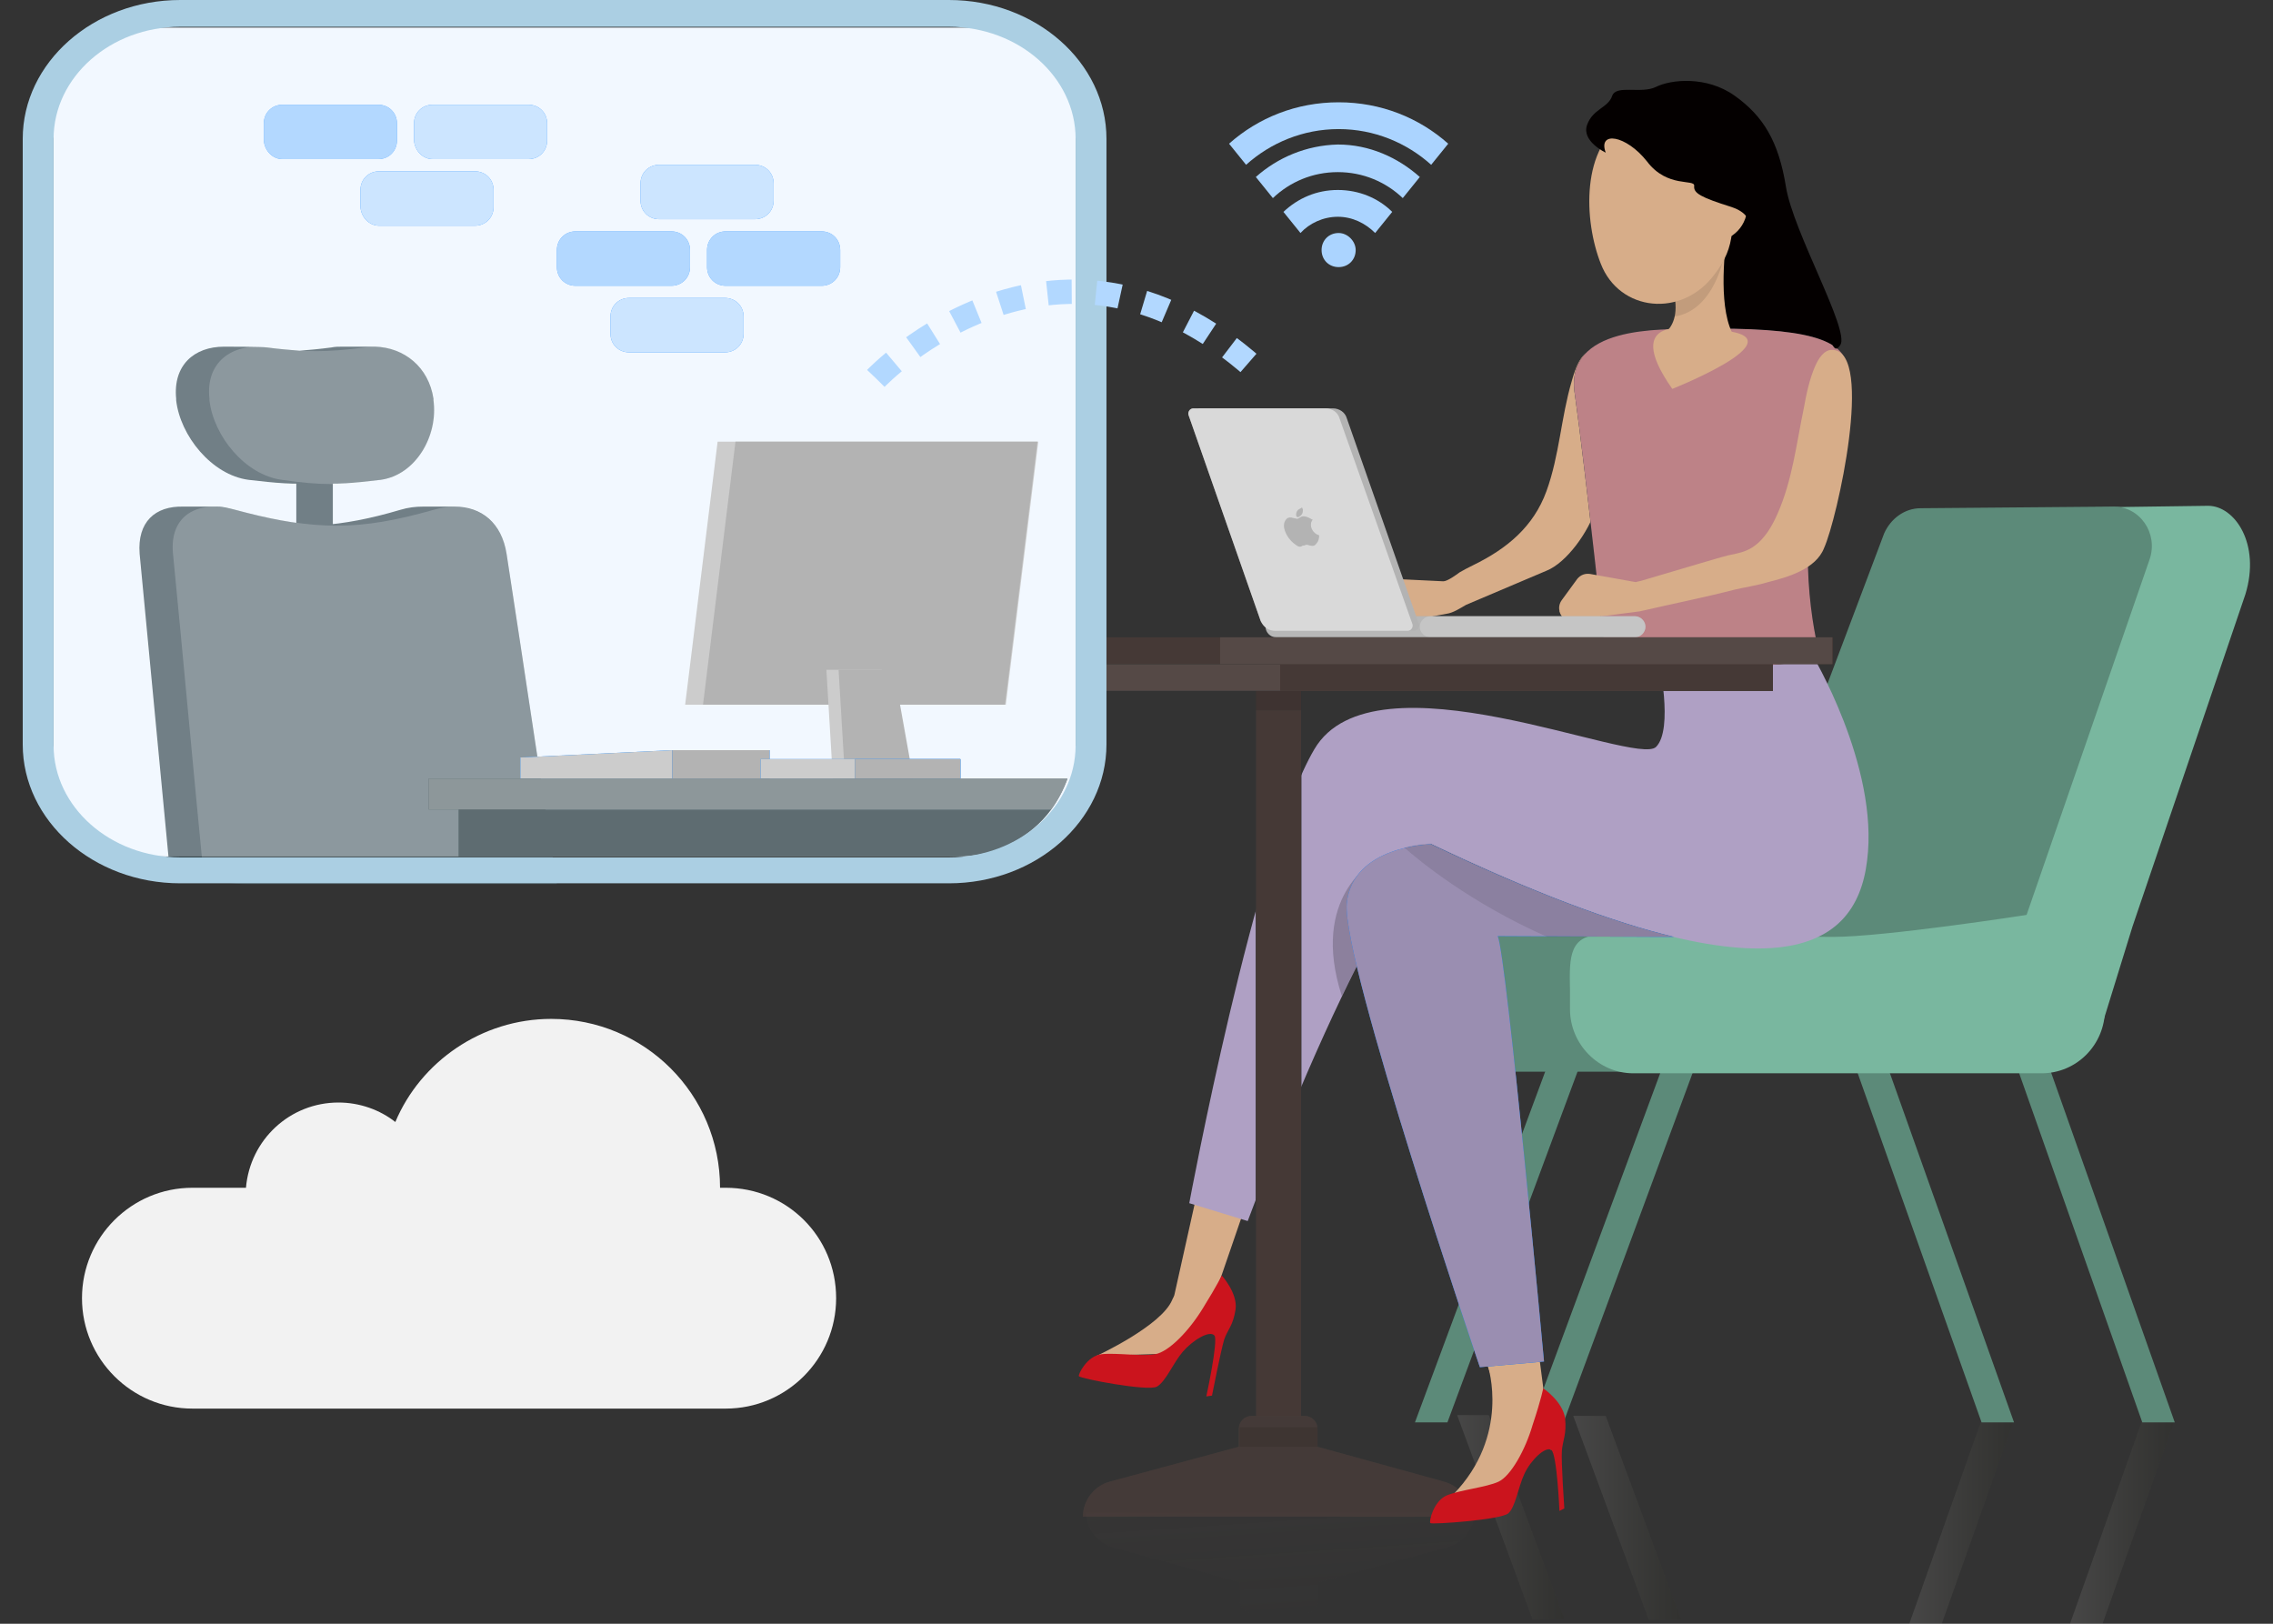 <?xml version="1.0" encoding="utf-8"?>
<!-- Generator: Adobe Illustrator 25.3.1, SVG Export Plug-In . SVG Version: 6.00 Build 0)  -->
<svg version="1.1" id="圖層_1" xmlns="http://www.w3.org/2000/svg" xmlns:xlink="http://www.w3.org/1999/xlink" x="0px" y="0px"
	 viewBox="0 0 280 200" style="enable-background:new 0 0 280 200;" xml:space="preserve">
<rect x="0" y="0" width="280" height="200" fill="#333333" stroke="none"/>
<style type="text/css">
	.st0{fill:#F2F2F2;}
	.st1{opacity:0.11;fill:url(#SVGID_1_);enable-background:new    ;}
	.st2{opacity:0.11;fill:url(#SVGID_2_);enable-background:new    ;}
	.st3{opacity:0.11;fill:url(#SVGID_3_);enable-background:new    ;}
	.st4{opacity:0.11;fill:url(#SVGID_4_);enable-background:new    ;}
	.st5{fill:#5C8A79;}
	.st6{fill:#79B79F;}
	.st7{fill:#040000;}
	.st8{fill:#D7AD89;}
	.st9{fill:#AFA0C4;}
	.st10{opacity:0.2;enable-background:new    ;}
	.st11{fill:#007CFF;}
	.st12{fill:#9A8EB1;}
	.st13{opacity:0.1;enable-background:new    ;}
	.st14{fill:#1A2E35;}
	.st15{fill:#BD8287;}
	.st16{fill:#CB141D;}
	.st17{fill:#999999;}
	.st18{opacity:0.3;fill:#FFFFFF;enable-background:new    ;}
	.st19{opacity:0.2;fill:#FFFFFF;enable-background:new    ;}
	.st20{fill:#B3B3B3;}
	.st21{opacity:0.5;fill:#FFFFFF;enable-background:new    ;}
	.st22{fill:#453936;}
	.st23{fill:#554946;}
	.st24{opacity:0.26;}
	.st25{fill:url(#SVGID_5_);}
	.st26{fill:#F2F8FF;}
	.st27{opacity:0.6;}
	.st28{fill:#CCCCCC;}
	.st29{opacity:0.7;fill:#FFFFFF;enable-background:new    ;}
	.st30{opacity:0.8;fill:#FFFFFF;enable-background:new    ;}
	.st31{fill:#ABCFE3;}
	.st32{fill:none;stroke:#B2D8FF;stroke-width:3;stroke-miterlimit:10;stroke-dasharray:3,3;}
	.st33{fill:#ABD4FF;}
</style>
<g>
	<path class="st0" d="M89.4,146.3h-0.7c0-11.5-9.3-20.8-20.8-20.8c-8.6,0-16.1,5.3-19.2,12.7c-1.9-1.5-4.4-2.4-7-2.4
		c-6,0-10.9,4.6-11.4,10.5h-6.6c-7.5,0-13.6,6.1-13.6,13.6c0,7.5,6.1,13.6,13.6,13.6h65.7c7.5,0,13.6-6.1,13.6-13.6
		C103,152.3,96.9,146.3,89.4,146.3z"/>
	
		<linearGradient id="SVGID_1_" gradientUnits="userSpaceOnUse" x1="267.903" y1="14.566" x2="255.048" y2="14.566" gradientTransform="matrix(1 0 0 -1 0 202)">
		<stop  offset="8.000000e-08" style="stop-color:#2B2D1A"/>
		<stop  offset="0.146" style="stop-color:#424332"/>
		<stop  offset="0.455" style="stop-color:#7C7C6F"/>
		<stop  offset="0.898" style="stop-color:#D8D5D1"/>
		<stop  offset="1" style="stop-color:#EEEBE8"/>
	</linearGradient>
	<path class="st1" d="M255,200l8.9-25.1h4L259,200"/>
	
		<linearGradient id="SVGID_2_" gradientUnits="userSpaceOnUse" x1="248.087" y1="14.566" x2="235.18" y2="14.566" gradientTransform="matrix(1 0 0 -1 0 202)">
		<stop  offset="8.000000e-08" style="stop-color:#2B2D1A"/>
		<stop  offset="0.146" style="stop-color:#424332"/>
		<stop  offset="0.455" style="stop-color:#7C7C6F"/>
		<stop  offset="0.898" style="stop-color:#D8D5D1"/>
		<stop  offset="1" style="stop-color:#EEEBE8"/>
	</linearGradient>
	<path class="st2" d="M235.2,200l8.9-25.1h4l-8.9,25.1"/>
	
		<linearGradient id="SVGID_3_" gradientUnits="userSpaceOnUse" x1="207.117" y1="15.065" x2="193.839" y2="15.065" gradientTransform="matrix(1 0 0 -1 0 202)">
		<stop  offset="8.000000e-08" style="stop-color:#2B2D1A"/>
		<stop  offset="0.146" style="stop-color:#424332"/>
		<stop  offset="0.455" style="stop-color:#7C7C6F"/>
		<stop  offset="0.898" style="stop-color:#D8D5D1"/>
		<stop  offset="1" style="stop-color:#EEEBE8"/>
	</linearGradient>
	<path class="st3" d="M203.1,199.5l-9.3-25.1h4l9.3,25.1"/>
	
		<linearGradient id="SVGID_4_" gradientUnits="userSpaceOnUse" x1="192.792" y1="15.074" x2="179.498" y2="15.074" gradientTransform="matrix(1 0 0 -1 0 202)">
		<stop  offset="8.000000e-08" style="stop-color:#2B2D1A"/>
		<stop  offset="0.146" style="stop-color:#424332"/>
		<stop  offset="0.455" style="stop-color:#7C7C6F"/>
		<stop  offset="0.898" style="stop-color:#D8D5D1"/>
		<stop  offset="1" style="stop-color:#EEEBE8"/>
	</linearGradient>
	<path class="st4" d="M188.8,199.5l-9.3-25.2l3.9,0l9.3,25.1"/>
	<path class="st5" d="M263.9,175.2l-18.2-51.6l3.5-1.3l18.7,52.9H263.9z"/>
	<path class="st5" d="M244.1,175.2l-18.2-51.3l3.5-1.3l18.7,52.6H244.1z"/>
	<path class="st5" d="M174.3,175.2l19.2-51.7l3.5,1.3l-18.7,50.4L174.3,175.2z"/>
	<path class="st5" d="M180.9,114.1h54.4c2.5,0,4.6,2.1,4.6,4.6v8.7c0,2.5-2.1,4.6-4.6,4.6h-54.4c-2.5,0-4.6-2.1-4.6-4.6v-8.7
		C176.2,116.2,178.3,114.1,180.9,114.1z"/>
	<path class="st5" d="M188.6,175.2l19.2-51.9l3.5,1.3l-18.7,50.6H188.6z"/>
	<path class="st6" d="M220.7,115.6h7l18.1-49.9c0.7-1.9,2.5-3.1,4.5-3.1l21.7-0.3c3.3,0,6.5,4.7,4.6,10.9l-13.9,40.9h0l-3.8,12.3
		l-40.8,0.4L220.7,115.6z"/>
	<path class="st5" d="M213.1,116.1l35.4-0.1l16.3-47.1c1.1-3.2-1.2-6.6-4.6-6.5l-23.6,0.2c-2,0-3.7,1.3-4.5,3.1L213.1,116.1z"/>
	<path class="st6" d="M197.6,115.1c0,0,22,0.3,28.2,0.3c6.4,0,23.8-2.7,23.8-2.7c4.3,0,9.7,4.9,9.7,9.3v2.3c0,4.4-3.5,7.9-7.8,7.9
		h-50.3c-4.3,0-7.8-3.6-7.8-7.9v-2.3C193.3,117.7,193.3,115.1,197.6,115.1z"/>
	<path class="st7" d="M214.2,23.7l-3.6,10.2l3.2,8.4l11.8,1.6l0.6-1.7l-7-11.3L214.2,23.7z"/>
	<path class="st8" d="M135.1,167c0,0,8-3.7,9.3-6.9c1.3-3.2,6.2,0.5,6.2,0.5l-5.3,6.1L135.1,167z"/>
	<path class="st8" d="M154.5,145.4l-5.4,15.7l-4.5-1.3l3.7-16.6L154.5,145.4z"/>
	<path class="st8" d="M189.3,164.7l1.8,13.9l-5.9-4.5l-2.9-8.8L189.3,164.7z"/>
	<path class="st9" d="M223.1,80.4c0,0,8.4,13.9,6.9,25.6c-1.4,11.6-12.2,17.8-53.7-2c0,0-8.5,8.8-22.6,46.4l-7.2-2.2
		c0,0,8.1-43.5,15.4-55.9c7.3-12.5,39.6,2.2,42.1-0.3c2.2-2.2,0.3-10.8,0.3-10.8L223.1,80.4z"/>
	<path class="st10" d="M171.6,107.8l-2.3-1.7c0,0-8,4.3-4,16.6c2.9-6,5.3-10.3,7.1-13.2L171.6,107.8z"/>
	<path class="st11" d="M206.2,115.4c-7.5-1.8-17.3-5.4-29.9-11.4c0,0-9.7,0.1-10.4,7.3c-0.6,7.2,16.4,57.1,16.4,57.1l7.9-0.7
		c0,0-4.6-49.8-5.7-52.4L206.2,115.4L206.2,115.4z"/>
	<path class="st12" d="M206.2,115.4c-7.5-1.8-17.3-5.4-29.9-11.4c0,0-9.7,0.1-10.4,7.3c-0.6,7.2,16.4,57.1,16.4,57.1l7.9-0.7
		c0,0-4.6-49.8-5.7-52.4L206.2,115.4L206.2,115.4z"/>
	<path class="st13" d="M176.3,103.9c0,0-1.5,0-3.3,0.5c1.8,1.6,8.1,6.8,17.6,11h15.7C198.7,113.6,188.9,109.9,176.3,103.9z"/>
	<path class="st8" d="M196.5,43.1c-1.8,0-2.5,2.5-2.9,3.9c-1.3,4.4-1.5,9.1-3.1,13.5c-1.6,4.4-4.9,7.1-9,9.1
		c-0.6,0.3-1.2,0.6-1.7,0.9c-0.4,0.3-1.5,1.1-2,1.1l-6.2-0.3c-0.6,0-1.1,0.2-1.4,0.7l-1.8,2.8c-0.2,0.4-0.3,0.9-0.2,1.3l0,0.1
		c0.2,0.8,1.1,1.2,1.9,1.1l2.7-0.7l5.4-1c0.8-0.1,1.7-0.7,2.4-1.1c3.3-1.4,6.6-2.8,9.9-4.2c2.5-1,5.2-4.8,6.1-7.7
		C197.9,58.9,201.5,43.2,196.5,43.1z"/>
	<path class="st14" d="M197.9,82c0,0,12.8,1.2,26.4-0.8c0,0-3-9.9-0.8-22c2.1-12.1,13.5-19.2-14.7-18.7c-4.1,0.1-16.2-0.5-14.8,8.1
		C195.3,57.8,197.9,82,197.9,82z"/>
	<path class="st15" d="M197.9,82c0,0,12.8,1.2,26.4-0.8c0,0-3-9.9-0.8-22c2.1-12.1,13.5-19.2-14.7-18.7c-4.1,0.1-16.2-0.5-14.8,8.1
		C195.3,57.8,197.9,82,197.9,82z"/>
	<path class="st8" d="M225.8,43.1c-1.1-0.1-1.8,1.1-2.2,2c-0.7,1.6-1.1,3.5-1.4,5.2c-0.9,4.3-1.4,8.8-3.2,12.9
		c-0.7,1.6-1.6,3.2-3.1,4.2c-0.9,0.6-2,0.8-3,1c-1.2,0.3-2.4,0.7-3.5,1c-2.4,0.7-4.7,1.4-7.1,2.1c-0.3,0.1-0.5,0.1-0.8,0.2l-5.6-1
		c-0.6-0.1-1.2,0.1-1.6,0.6l-1.9,2.6c-0.3,0.4-0.4,0.9-0.3,1.3l0,0.1c0.2,0.8,1,1.4,1.8,1.2l2.7-0.5l5.4-0.7
		c3.9-0.9,7.9-1.7,11.8-2.7c1.3-0.3,2.7-0.5,4-0.9c2.4-0.6,5.9-1.6,6.9-4.2C226.3,64,230.9,43.4,225.8,43.1z"/>
	<path class="st8" d="M208.8,40.6c0,0-9.4-2.1-2.8,7.3C206,47.9,224.9,40.4,208.8,40.6z"/>
	<path class="st8" d="M212.6,29.8l-6.4,6.3c0.6,2.7-0.2,4.2-1.1,4.9v2c0.7,0.2,1.8,0.4,3.3,0.3c4.6-0.2,6.2-0.7,6.2-0.7
		C211.8,40.4,212.2,33.6,212.6,29.8z"/>
	<path class="st13" d="M206.2,39c0.2-0.8,0.2-1.7-0.1-2.9l5.7-5.6l0.6,0.7C212.5,31.2,211.3,38.3,206.2,39z"/>
	<path class="st8" d="M213.1,21.5c0.5,6.2,0.8,8.8-1.9,12.3c-4,5.4-11.7,4.6-14-1.3c-2.1-5.3-2.5-14.5,3.2-17.7c4-2.3,9.2-1,11.6,3
		C212.7,18.9,213,20.2,213.1,21.5z"/>
	<path class="st8" d="M215.2,26.1c-0.2,1.2-0.8,2.2-1.8,2.9c-1.3,0.9-2.5-0.1-2.6-1.6c-0.1-1.3,0.5-3.5,2-3.8
		c1.1-0.2,2.2,0.5,2.4,1.6C215.3,25.6,215.3,25.9,215.2,26.1z"/>
	<path class="st7" d="M197.8,18.8c0,0-3-1.4-2.3-3.4s2.6-2.1,3.1-3.6c0.5-1.4,3.6-0.2,5.4-1.1c1.8-0.9,6.2-1.4,9.7,1.1
		c3.5,2.5,5.4,5.6,6.3,11.2c0.9,5.6,7.9,17.7,6.7,19.5c-1.2,1.8-1-2.4-3.8-4.4c-2.8-2-7-2.9-7.5-5.8c-0.5-2.9,1.7-5.5-2.1-6.8
		c-3.8-1.2-4.7-1.7-4.6-2.6c0.1-0.9-3.3,0.3-5.8-3C200.3,16.6,196.8,16.1,197.8,18.8z"/>
	<path class="st16" d="M150.5,157.1c0,0,2,2.2,1.7,4.2c-0.3,2-1,2.5-1.4,3.7c-0.4,1.3-1.5,6.9-1.5,6.9l-0.7,0.1c0,0,1.5-6.9,1-7.5
		c-0.6-0.7-2.7,0.6-3.9,2c-1.2,1.4-2.1,3.7-3.2,4.3c-1.1,0.6-9.5-1-9.6-1.3c-0.1-0.2,1-2.5,2.8-2.7c1.8-0.2,5,0.3,6.6,0
		c1.7-0.3,4.2-2.9,5.9-5.7C150,158.2,150.5,157.1,150.5,157.1z"/>
	<path class="st17" d="M201.4,75.9h-44.2c-0.7,0-1.3,0.6-1.3,1.3c0,0.7,0.6,1.3,1.3,1.3h44.2c0.7,0,1.3-0.6,1.3-1.3
		S202.1,75.9,201.4,75.9z"/>
	<path class="st18" d="M201.4,75.9h-44.2c-0.7,0-1.3,0.6-1.3,1.3c0,0.7,0.6,1.3,1.3,1.3h44.2c0.7,0,1.3-0.6,1.3-1.3
		S202.1,75.9,201.4,75.9z"/>
	<path class="st19" d="M176.2,78.5c-0.7,0-1.3-0.6-1.3-1.3c0-0.7,0.6-1.3,1.3-1.3h25.2c0.7,0,1.3,0.6,1.3,1.3c0,0.7-0.6,1.3-1.3,1.3
		H176.2z"/>
	<path class="st20" d="M157.9,77.7h16.3c0.4,0,0.7-0.4,0.6-0.8l-8.9-25.4c-0.2-0.7-0.9-1.2-1.7-1.2h-16.3c-0.4,0-0.7,0.4-0.6,0.8
		l8.9,25.4C156.5,77.3,157.1,77.7,157.9,77.7z"/>
	<path class="st20" d="M157.1,77.7h16.3c0.4,0,0.7-0.4,0.6-0.8L165,51.5c-0.2-0.7-0.9-1.2-1.7-1.2h-16.3c-0.4,0-0.7,0.4-0.6,0.8
		l8.9,25.4C155.7,77.3,156.3,77.7,157.1,77.7z"/>
	<path class="st21" d="M157.1,77.7h16.3c0.4,0,0.7-0.4,0.6-0.8L165,51.5c-0.2-0.7-0.9-1.2-1.7-1.2h-16.3c-0.4,0-0.7,0.4-0.6,0.8
		l8.9,25.4C155.7,77.3,156.3,77.7,157.1,77.7z"/>
	<path class="st20" d="M161.7,64c-0.1,0.2-0.2,0.3-0.2,0.5c-0.1,0.5,0.3,1.2,0.9,1.4c0.1,0,0.1,0.1,0.1,0.1c0,0.3-0.1,0.7-0.3,0.9
		c-0.2,0.3-0.4,0.4-0.8,0.3c-0.1,0-0.3-0.1-0.4-0.1c-0.2,0-0.3,0.1-0.4,0.1c0,0,0,0-0.1,0c-0.3,0.2-0.5,0.2-0.9-0.1
		c-0.7-0.5-1.2-1.2-1.4-2c-0.1-0.5,0-0.9,0.3-1.2c0.2-0.2,0.5-0.2,0.8-0.1c0.6,0.1,0.4,0.2,0.9-0.1c0.3-0.2,0.7-0.1,1.1,0.1
		C161.5,63.9,161.6,64,161.7,64z"/>
	<path class="st20" d="M160.4,62.5c0,0.1,0.1,0.2,0.1,0.3c0,0.4-0.1,0.6-0.4,0.8c-0.1,0-0.1,0.1-0.2,0.1c-0.1,0-0.1,0-0.2-0.1
		c-0.1-0.3,0-0.6,0.2-0.8C160.1,62.7,160.2,62.6,160.4,62.5z"/>
	<path class="st14" d="M157.5,186.3c-1.1,0-2-0.8-2.1-1.9l-0.7-7.1V79.7h5.6v97.6l-0.7,7.1C159.5,185.4,158.6,186.3,157.5,186.3z"/>
	<path class="st22" d="M157.5,186.3c-1.1,0-2-0.8-2.1-1.9l-0.7-7.1V79.7h5.6v97.6l-0.7,7.1C159.5,185.4,158.6,186.3,157.5,186.3z"/>
	<path class="st13" d="M160.3,80.6h-5.6v6.9h5.6V80.6z"/>
	<path class="st23" d="M162.3,178.2V176c0-0.9-0.7-1.6-1.6-1.6h-6.5c-0.9,0-1.6,0.7-1.6,1.6v2.2l-15.9,4.3c-1.9,0.5-3.3,2.3-3.3,4.3
		h47.8c0-2-1.3-3.7-3.3-4.3L162.3,178.2z"/>
	<path class="st13" d="M162.3,178.2V176c0-0.1,0-0.1,0-0.2h-9.6c0,0.1,0,0.1,0,0.2v2.2H162.3z"/>
	<path class="st10" d="M162.3,178.2V176c0-0.9-0.7-1.6-1.6-1.6h-6.5c-0.9,0-1.6,0.7-1.6,1.6v2.2l-15.9,4.3c-1.9,0.5-3.3,2.3-3.3,4.3
		h47.8c0-2-1.3-3.7-3.3-4.3L162.3,178.2z"/>
	<path class="st14" d="M218.4,81.8H96.6v3.3h121.8V81.8z"/>
	<path class="st23" d="M218.4,81.8H96.6v3.3h121.8V81.8z"/>
	<path class="st22" d="M218.4,81.8h-60.7v3.3h60.7V81.8z"/>
	<path class="st22" d="M225.7,78.5H89.3v3.3h136.5V78.5z"/>
	<path class="st23" d="M225.7,78.5h-75.4v3.3h75.4V78.5z"/>
	<g class="st24">
		
			<linearGradient id="SVGID_5_" gradientUnits="userSpaceOnUse" x1="158.531" y1="0.572" x2="154.922" y2="53.639" gradientTransform="matrix(1 0 0 -1 0 202)">
			<stop  offset="0" style="stop-color:#554946;stop-opacity:0"/>
			<stop  offset="1" style="stop-color:#554946"/>
		</linearGradient>
		<path class="st25" d="M152.7,194.9v2.2c0,0.9,0.7,1.6,1.6,1.6h6.5c0.9,0,1.6-0.7,1.6-1.6v-2.2l15.9-4.3c1.9-0.5,3.3-2.3,3.3-4.3
			h-47.8c0,2,1.3,3.7,3.3,4.3L152.7,194.9z"/>
	</g>
	<path class="st8" d="M183.3,168.3c0,0,2.8,8.5-4.3,15.8l4.8,1.1l3.5-3.7l3.4-6.1l-2.9-3.1L183.3,168.3z"/>
	<path class="st16" d="M190.1,171c0,0,2.4,1.6,2.7,3.7c0.2,2-0.3,2.7-0.4,4c-0.1,1.3,0.3,7.1,0.3,7.1l-0.6,0.3c0,0-0.3-7-1-7.5
		c-0.7-0.5-2.5,1.2-3.3,2.9c-0.8,1.7-1.1,4.1-2,4.9c-0.9,0.8-9.4,1.4-9.6,1.2c-0.2-0.2,0.4-2.7,2-3.4c1.7-0.7,4.9-1,6.4-1.7
		c1.5-0.7,3.3-3.9,4.2-7C189.9,172.2,190.1,171,190.1,171z"/>
	<path class="st26" d="M122.4,105.5H16.7c-5.6,0-10.1-4.5-10.1-10V13.4c0-5.5,4.5-10,10.1-10h105.7c5.6,0,10.1,4.5,10.1,10v82.1
		C132.5,101,128,105.5,122.4,105.5z"/>
	<g class="st27">
		<path class="st14" d="M41,56.5h-4.5v13.1H41V56.5z"/>
		<path class="st14" d="M53.4,49.1c-0.6-3.9-3.6-6.3-7.2-6.4c-0.5,0-3.5,0-4,0c-0.5,0-0.9,0-1.4,0.1c-1.5,0.2-2.7,0.3-3.9,0.4
			c-1.2-0.1-2.5-0.2-4-0.4c-0.5-0.1-4.9-0.1-5.3-0.1c-3.7,0-6.3,2.3-5.9,6.4c0,0.1,0,0.1,0,0.2c0.5,4.4,4.4,9.2,8.9,9.8
			c3.4,0.4,5.6,0.6,8.2,0.4c2.6,0.2,4.8,0,8.1-0.4c4.3-0.6,7.1-5.4,6.5-9.8C53.4,49.2,53.4,49.1,53.4,49.1z"/>
		<path class="st14" d="M22.6,62.4c0.6,0,3.3,0,4.2,0c0.7,0,1.4,0.2,2.2,0.4c4.1,1.1,7.3,1.7,10.4,1.9c3-0.2,6.2-0.8,9.9-1.9
			c1-0.3,1.9-0.4,2.8-0.4c0.6,0,3.2,0,3.9,0c3.3,0,5.8,2,6.4,5.8c2.1,13.6,4.1,27.2,6.2,40.7H30.5c-3.6,0-6.9-1.1-9.7-2.9
			c-1.2-12.6-2.4-25.2-3.6-37.8C16.9,64.3,19.1,62.3,22.6,62.4z"/>
		<path class="st19" d="M46.9,59.1c-4.8,0.7-7.3,0.7-12.2,0c-4.5-0.6-8.4-5.4-8.9-9.8c0-0.1,0-0.1,0-0.2c-0.5-4.4,2.7-6.9,7.1-6.3
			c4.8,0.6,7.3,0.6,12,0c4.2-0.6,8,1.9,8.6,6.3c0,0.1,0,0.1,0,0.2C54,53.7,51.2,58.5,46.9,59.1z"/>
		<path class="st19" d="M29,62.8c9.9,2.6,15.2,2.6,24.4,0c4.4-1.3,8.3,0.7,9,5.4c2.1,13.6,4.1,27.2,6.2,40.7H30.5
			c-1.9,0-3.7-0.3-5.4-0.9c-1.3-13.3-2.5-26.6-3.8-39.9C20.9,63.5,24.3,61.5,29,62.8z"/>
	</g>
	<path class="st11" d="M82.8,92.4l-18.7,0.9v2.6h18.7h12v-3.5H82.8z"/>
	<path class="st28" d="M82.8,95.9H64.1v-2.6l18.7-0.9V95.9z"/>
	<path class="st20" d="M94.8,92.4h-12v3.5h12V92.4z"/>
	<path class="st28" d="M123.9,86.8H84.4l4-32.4h39.5L123.9,86.8z"/>
	<path class="st20" d="M90.6,54.4l-4,32.4h37.2l4-32.4H90.6z"/>
	<path class="st28" d="M111,95.9h-8.4l-0.8-13.4h6.8L111,95.9z"/>
	<path class="st20" d="M112.5,95.9h-8.4l-0.8-13.4h6.8L112.5,95.9z"/>
	<path class="st11" d="M106.7,93.5h-1.4H93.7v2.4h11.6h1.4h11.6v-2.4H106.7z"/>
	<path class="st28" d="M106.7,93.5h-1.4H93.7v2.4h11.6h1.4h11.6v-2.4H106.7z"/>
	<path class="st11" d="M118.3,93.5h-13v2.4h13V93.5z"/>
	<path class="st20" d="M118.3,93.5h-13v2.4h13V93.5z"/>
	<path class="st14" d="M56.5,99.7v5.8h61.4c4.8,0,9-2.3,11.6-5.8H56.5z"/>
	<path class="st18" d="M56.5,99.7v5.8h61.4c4.8,0,9-2.3,11.6-5.8H56.5z"/>
	<path class="st14" d="M131.5,95.9H52.8v3.8h76.7C130.3,98.6,131,97.3,131.5,95.9z"/>
	<path class="st21" d="M131.5,95.9H52.8v3.8h76.7C130.3,98.6,131,97.3,131.5,95.9z"/>
	<path class="st11" d="M82.7,35.2H70.9c-1.3,0-2.3-1-2.3-2.3v-2.1c0-1.3,1-2.3,2.3-2.3h11.8c1.3,0,2.3,1,2.3,2.3v2.1
		C85,34.2,84,35.2,82.7,35.2z"/>
	<path class="st11" d="M93,27H81.2c-1.3,0-2.3-1-2.3-2.3v-2.1c0-1.3,1-2.3,2.3-2.3H93c1.3,0,2.3,1,2.3,2.3v2.1
		C95.3,26,94.3,27,93,27z"/>
	<path class="st11" d="M89.3,43.4H77.5c-1.3,0-2.3-1-2.3-2.3v-2.1c0-1.3,1-2.3,2.3-2.3h11.8c1.3,0,2.3,1,2.3,2.3v2.1
		C91.6,42.4,90.6,43.4,89.3,43.4z"/>
	<path class="st11" d="M101.2,35.2H89.4c-1.3,0-2.3-1-2.3-2.3v-2.1c0-1.3,1-2.3,2.3-2.3h11.8c1.3,0,2.3,1,2.3,2.3v2.1
		C103.5,34.2,102.5,35.2,101.2,35.2z"/>
	<path class="st29" d="M82.7,35.2H70.9c-1.3,0-2.3-1-2.3-2.3v-2.1c0-1.3,1-2.3,2.3-2.3h11.8c1.3,0,2.3,1,2.3,2.3v2.1
		C85,34.2,84,35.2,82.7,35.2z"/>
	<path class="st30" d="M93,27H81.2c-1.3,0-2.3-1-2.3-2.3v-2.1c0-1.3,1-2.3,2.3-2.3H93c1.3,0,2.3,1,2.3,2.3v2.1
		C95.3,26,94.3,27,93,27z"/>
	<path class="st30" d="M89.3,43.4H77.5c-1.3,0-2.3-1-2.3-2.3v-2.1c0-1.3,1-2.3,2.3-2.3h11.8c1.3,0,2.3,1,2.3,2.3v2.1
		C91.6,42.4,90.6,43.4,89.3,43.4z"/>
	<path class="st29" d="M101.2,35.2H89.4c-1.3,0-2.3-1-2.3-2.3v-2.1c0-1.3,1-2.3,2.3-2.3h11.8c1.3,0,2.3,1,2.3,2.3v2.1
		C103.5,34.2,102.5,35.2,101.2,35.2z"/>
	<path class="st11" d="M53.3,19.6h11.8c1.3,0,2.3-1,2.3-2.3v-2.1c0-1.3-1-2.3-2.3-2.3H53.3c-1.3,0-2.3,1-2.3,2.3v2.1
		C51.1,18.6,52.1,19.6,53.3,19.6z"/>
	<path class="st11" d="M46.7,27.8h11.8c1.3,0,2.3-1,2.3-2.3v-2.1c0-1.3-1-2.3-2.3-2.3H46.7c-1.3,0-2.3,1-2.3,2.3v2.1
		C44.5,26.8,45.5,27.8,46.7,27.8z"/>
	<path class="st11" d="M34.8,19.6h11.8c1.3,0,2.3-1,2.3-2.3v-2.1c0-1.3-1-2.3-2.3-2.3H34.8c-1.3,0-2.3,1-2.3,2.3v2.1
		C32.6,18.6,33.6,19.6,34.8,19.6z"/>
	<path class="st30" d="M53.3,19.6h11.8c1.3,0,2.3-1,2.3-2.3v-2.1c0-1.3-1-2.3-2.3-2.3H53.3c-1.3,0-2.3,1-2.3,2.3v2.1
		C51.1,18.6,52.1,19.6,53.3,19.6z"/>
	<path class="st30" d="M46.7,27.8h11.8c1.3,0,2.3-1,2.3-2.3v-2.1c0-1.3-1-2.3-2.3-2.3H46.7c-1.3,0-2.3,1-2.3,2.3v2.1
		C44.5,26.8,45.5,27.8,46.7,27.8z"/>
	<path class="st29" d="M34.8,19.6h11.8c1.3,0,2.3-1,2.3-2.3v-2.1c0-1.3-1-2.3-2.3-2.3H34.8c-1.3,0-2.3,1-2.3,2.3v2.1
		C32.6,18.6,33.6,19.6,34.8,19.6z"/>
	<path class="st31" d="M116.9,0H22.2C11.5,0,2.8,7.7,2.8,17.1v74.6c0,9.4,8.7,17.1,19.4,17.1h94.7c10.7,0,19.4-7.7,19.4-17.1V17.1
		C136.3,7.7,127.6,0,116.9,0z M132.5,91.8c0,7.6-7,13.8-15.6,13.8H22.2c-8.6,0-15.6-6.2-15.6-13.8V17.1c0-7.6,7-13.8,15.6-13.8h94.7
		c8.6,0,15.6,6.2,15.6,13.8L132.5,91.8L132.5,91.8z"/>
	<path class="st32" d="M107.9,46.6c0,0,22.8-24,48,0"/>
	<path class="st33" d="M167,30.8c0,1.2-0.9,2.1-2.1,2.1c-1.2,0-2.1-0.9-2.1-2.1c0-1.2,0.9-2.1,2.1-2.1C166,28.7,167,29.7,167,30.8z"
		/>
	<path class="st33" d="M154.7,21.8l2.1,2.6c2.1-2,4.9-3.2,8-3.2c3.1,0,5.9,1.2,8,3.2l2.1-2.6c-2.7-2.4-6.2-4-10.1-4
		C160.9,17.9,157.4,19.4,154.7,21.8z"/>
	<path class="st33" d="M158.1,26.1l2.1,2.6c1.1-1.2,2.8-2,4.6-2c1.8,0,3.4,0.8,4.6,2l2.1-2.6c-1.7-1.7-4.1-2.7-6.7-2.7
		C162.2,23.4,159.9,24.4,158.1,26.1z"/>
	<path class="st33" d="M151.4,17.7l2.1,2.6c3-2.7,7-4.4,11.4-4.4c4.4,0,8.4,1.7,11.4,4.4l2.1-2.6c-3.6-3.2-8.3-5.1-13.5-5.1
		C159.7,12.6,155,14.5,151.4,17.7z"/>
</g>
</svg>
